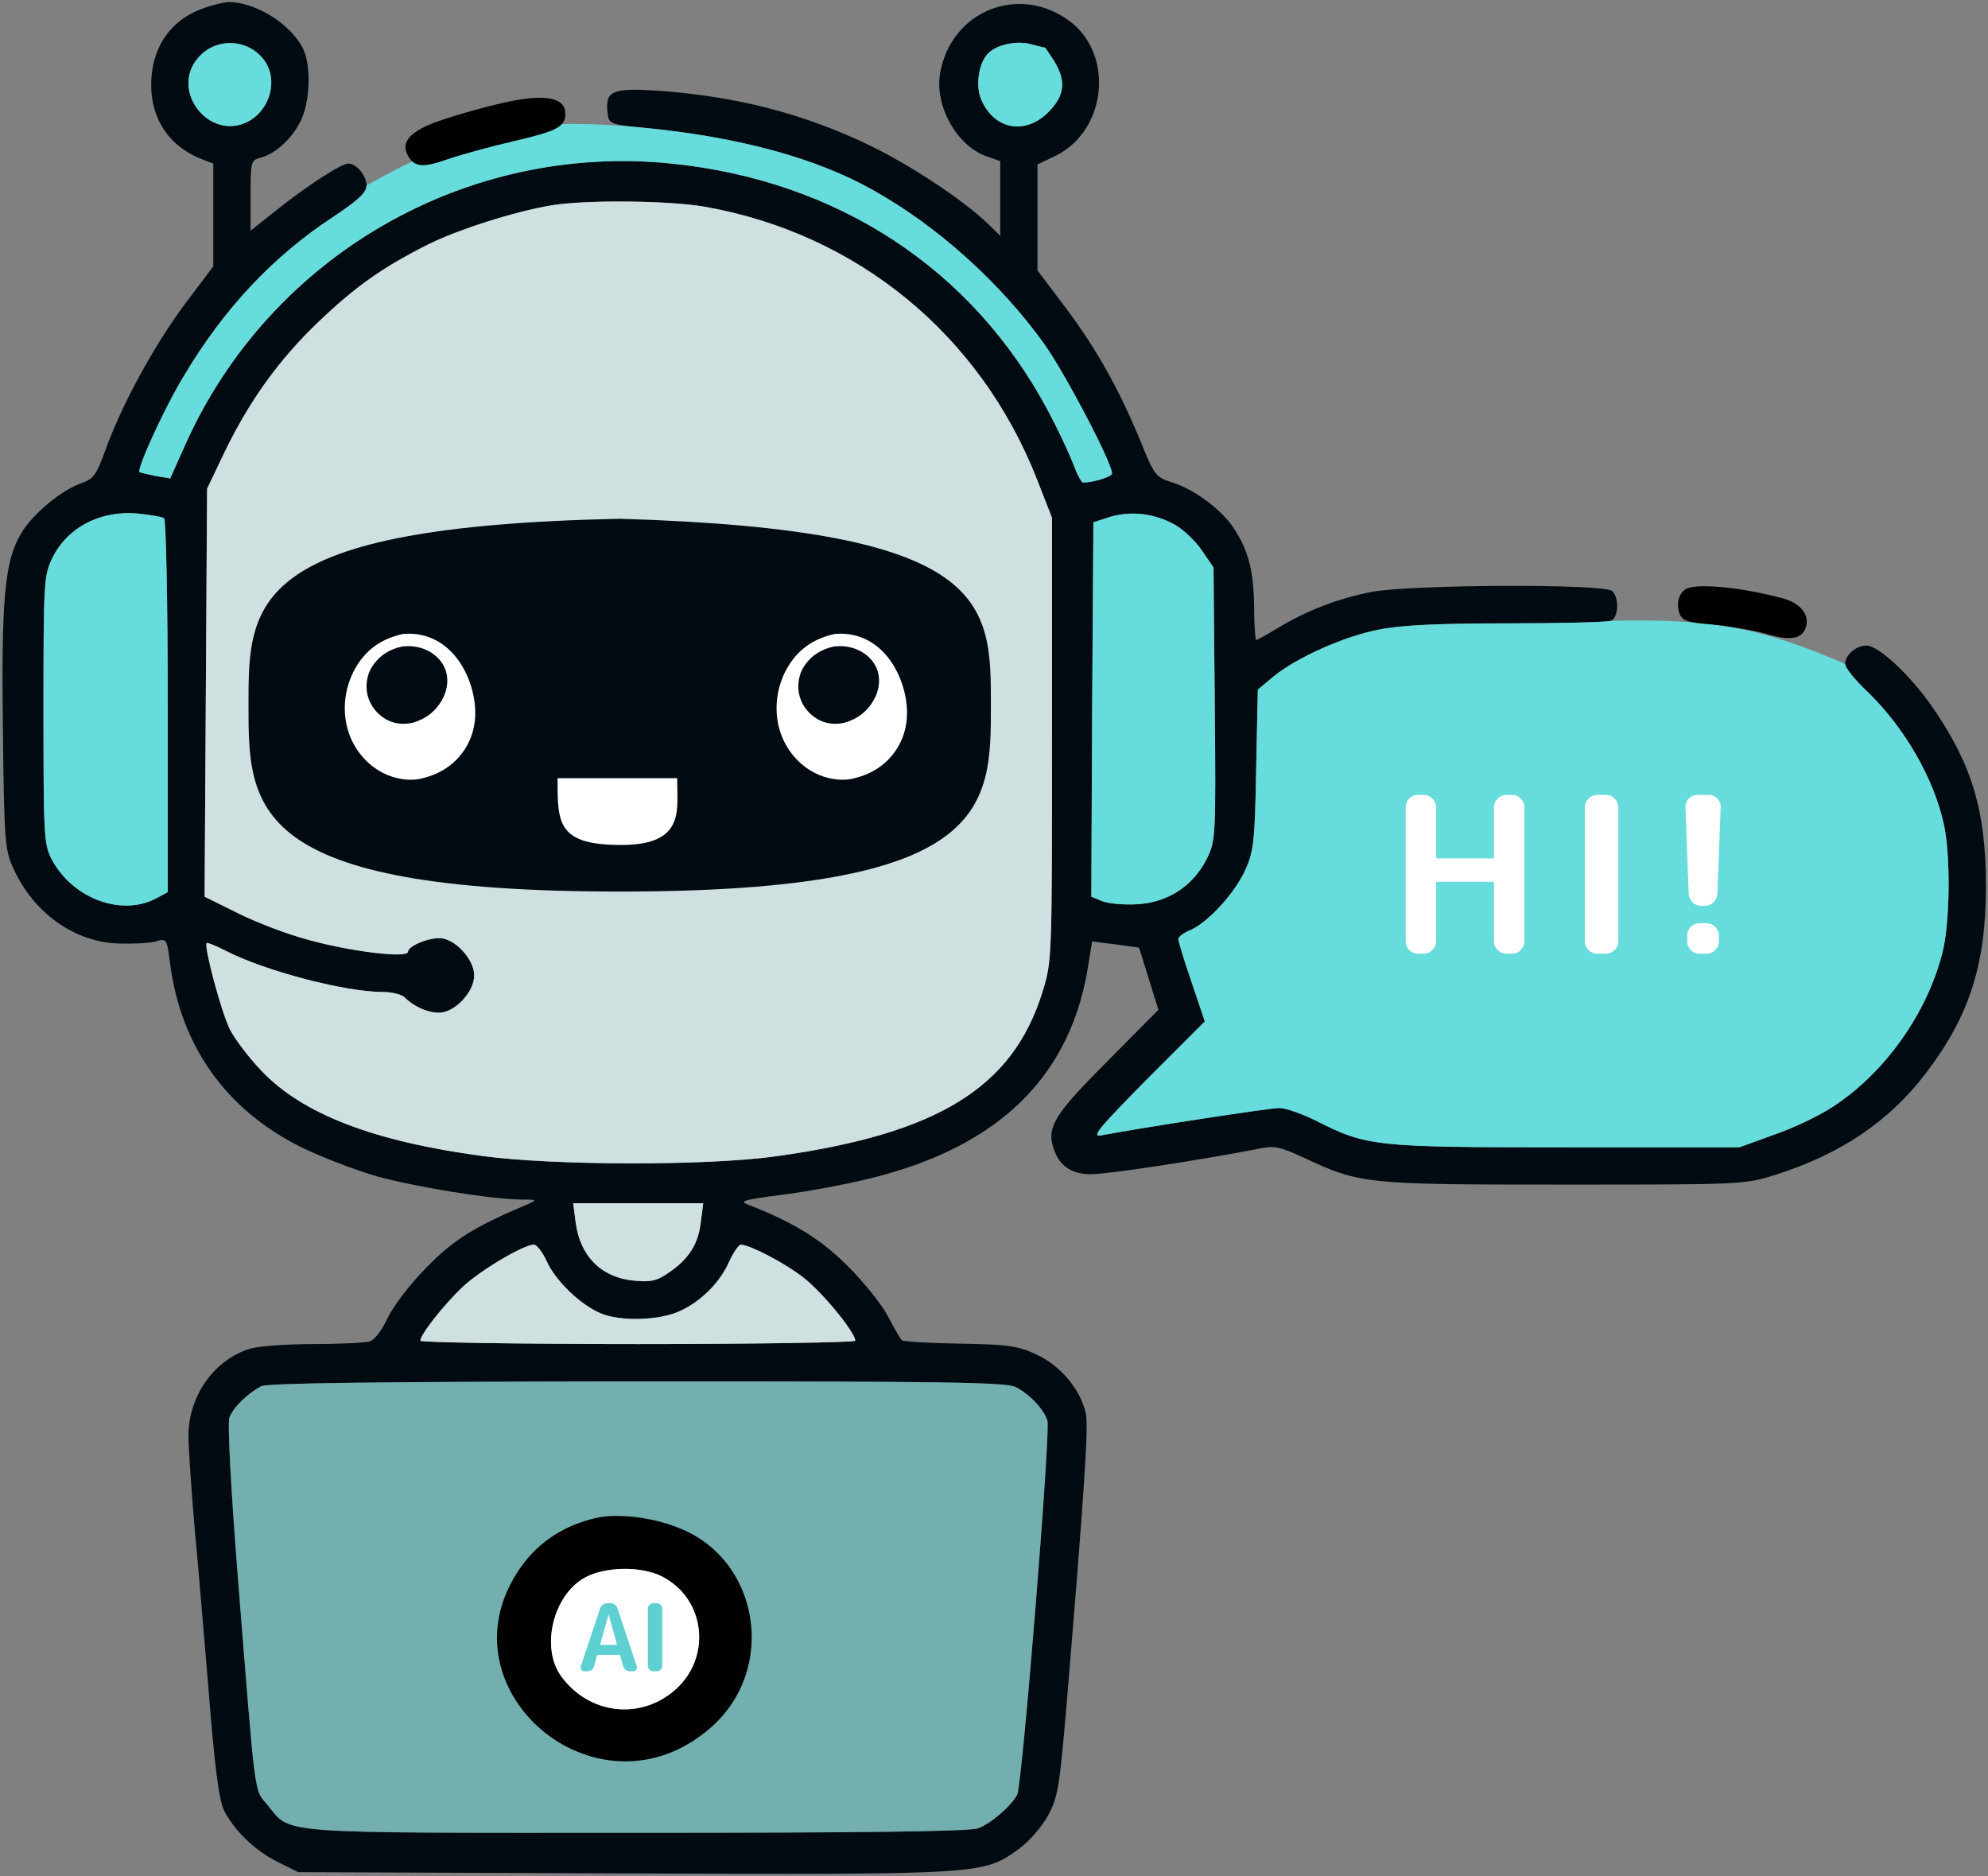 <svg width="640" height="604" viewBox="0 0 640 604" fill="none" xmlns="http://www.w3.org/2000/svg">
<rect x="0" y="0" width="640" height="604" fill="#808080" stroke="none"/>
<path d="M126.667 215.2C114.8 220.267 114.8 236 126.667 241.867C134.533 245.733 146 238.133 146 228.933C146 225.467 143.067 219.2 140.4 217.067C137.867 214.933 129.733 213.867 126.667 215.2Z" fill="black"/>
<path d="M261.333 218.4C257.6 222.133 256.667 224.133 256.667 228.4C256.667 238.133 265.6 245.067 274.4 242.133C280.8 240 283.467 236.533 284.267 229.6C284.933 224.533 284.4 223.2 281.2 219.467C278.4 216.4 275.733 214.933 271.733 214.4C266.533 213.733 265.6 214.133 261.333 218.4Z" fill="black"/>
<path d="M65.467 2.667C54.8 6.4 48.667 15.467 48.667 27.333C48.667 38.533 54.667 47.333 65.2 51.333L68.667 52.667V69.2V85.734L59.333 98.133C49.467 111.467 39.2 130.267 33.867 145.067C31.067 152.8 30.133 154.133 26.4 155.467C20 157.6 10.4 165.467 6.8 171.733C1.467 180.667 0.4 192.8 0.933 235.067C1.333 270.667 1.6 273.733 4.267 279.467C10.8 294 24.267 303.467 38.533 303.733C43.067 303.867 48.267 303.6 50.133 303.067C53.6 302 53.733 302.267 54.667 309.467C58 336.667 72.8 357.333 97.067 369.333C103.867 372.667 114.8 376.8 121.333 378.667C134 382.133 157.733 386 167.467 386.133C172.8 386.133 173.067 386.267 170 387.6C152.933 394.8 146.133 398.933 137.333 408C132 413.333 126.667 420.4 124.8 424.267C122.8 428.533 120.533 431.467 118.8 431.867C117.333 432.267 109.2 432.667 100.8 432.667C92.533 432.667 83.333 433.333 80.533 434.133C68.933 437.733 60.667 449.333 60.667 462.267C60.667 466.133 61.6 479.467 62.667 492C63.867 504.4 65.867 528.933 67.333 546.267C69.067 568.4 70.533 579.333 72 582.533C75.2 589.067 82.133 595.867 89.6 599.467L96 602.667L201.067 603.067C317.2 603.467 316.4 603.467 328 595.2C331.2 592.933 335.333 588.133 337.333 584.533C340.667 578.4 341.067 575.467 343.467 547.6C349.2 478.533 350.4 459.733 349.6 455.2C348 447.467 341.467 439.6 333.6 436C327.6 433.2 324.4 432.8 309.067 432.533C299.333 432.4 290.933 431.867 290.4 431.467C289.867 431.067 287.867 427.6 286 424C284.133 420.267 278.4 413.067 273.2 407.867C264.4 398.933 255.467 393.467 240.667 387.733C237.867 386.667 239.867 386.133 251.333 384.667C259.067 383.733 272.267 381.333 280.667 379.2C322.133 368.933 345.333 345.867 350.533 309.467L351.6 303.067L359.067 304C363.2 304.533 366.667 305.067 366.667 305.067C366.8 305.2 368.133 309.733 369.867 315.2L372.933 325.067L356.933 341.2C340.267 357.867 337.333 362.267 338.8 368.4C340.4 374.8 344.4 378 351.2 378C356.8 378 386.933 373.333 404.133 370C410.267 368.667 411.467 368.933 419.467 372.533C437.867 381.2 439.467 381.333 503.333 381.333C560.4 381.333 561.467 381.333 571.333 378.267C592.4 371.6 608 361.2 620 345.467C634 327.067 639.333 310.667 639.333 285.2C639.333 260.533 634.667 245.467 621.333 226.533C614.933 217.6 606.4 209.467 602 208C598.8 206.933 594 210.4 594 213.733C594 214.933 597.2 218.933 601.067 222.533C613.2 234.267 622.667 250.667 625.867 265.733C628 275.733 627.733 297.333 625.333 306.667C620.4 326.133 606.933 345.2 590.267 356.133C586.133 358.933 577.6 363.067 571.333 365.2L560 369.333H504C442.267 369.333 440 369.067 423.467 360.667C419.067 358.533 413.867 356.667 411.867 356.667C408.933 356.667 367.067 363.067 354.667 365.467C351.2 366.133 353.333 363.6 369.2 347.467L387.867 328.8L383.6 316.133C381.2 309.2 379.333 302.933 379.333 302.267C379.333 301.6 381.067 300.267 383.067 299.467C388.8 297.067 397.467 287.6 400.933 280C403.6 274 404 270.8 404.4 247.6L404.933 222L409.867 217.867C417.333 211.733 432.667 204.8 444 202.667C451.2 201.2 463.6 200.667 485.333 200.667C502.4 200.667 517.333 200.267 518.533 199.867C521.067 198.933 521.333 192.533 519.067 190.267C516.667 187.867 454.667 188.133 441.6 190.533C430.667 192.667 420.667 196.533 411.2 202.267C407.867 204.267 404.8 206 404.4 206C404.133 206 403.733 201.2 403.733 195.333C403.6 183.6 401.867 177.067 397.067 169.867C393.2 164 384.267 157.333 377.067 155.2C372 153.6 371.6 152.933 366.933 141.467C360.133 125.067 352.933 112.133 342.667 98.533L334 87.067V70V52.934L339.867 50.133C356.133 42.133 358.8 17.867 344.533 6.933C328.267 -5.333 306.267 3.333 302.667 23.467C300.8 33.867 307.867 46.8 317.467 50.267L322 51.867V63.867V75.867L317.733 71.734C309.867 64.267 293.333 53.333 280.533 47.067C259.067 36.667 237.6 31.067 211.867 29.2C197.067 28.267 194.8 29.2 195.6 36.267C196 39.867 196.267 40 206.667 41.067C237.467 44 262.667 50.8 281.067 61.2C301.6 72.667 321.867 90.8 336.133 110.667C342.8 120 358 148.933 358 152.4C358 153.467 352 155.333 348.667 155.333C348.133 155.333 346.667 152.533 345.333 148.933C344 145.467 340.4 137.867 337.2 131.867C312.8 86.4 269.6 58.133 216.267 52.667C150.267 45.867 87.2 82.133 59.867 142.667L54.8 154L50 153.2C47.467 152.667 45.2 152.133 44.933 152C43.867 151.067 53.333 130.533 59.333 120.8C72.133 99.333 87.867 82.533 107.2 69.867C115.2 64.533 118 62 118 59.733C118 56.533 114.8 52.667 112.133 52.667C109.867 52.667 98.933 59.733 89.067 67.6L80.667 74.267V62.934C80.667 52.133 80.8 51.6 83.733 50.8C88.533 49.6 93.733 44.934 96.667 39.2C99.867 33.067 100.267 20.933 97.467 15.467C93.333 7.467 82 0.533 73.333 0.667C71.867 0.8 68.4 1.6 65.467 2.667ZM85.2 19.6C89.6 25.867 86.933 35.467 79.733 39.2C67.333 45.467 54.667 29.2 63.733 18.667C69.467 11.867 80.133 12.4 85.2 19.6ZM336.4 15.333C336.533 15.333 337.867 17.333 339.333 19.6C343.333 26.133 342.8 30.8 337.467 36.133C330 43.6 320 41.733 315.867 32C313.867 27.2 315.2 19.467 318.667 16.667C321.733 14.133 327.733 13.067 332 14.267C334.133 14.8 336.133 15.333 336.4 15.333ZM226.8 66.534C276 75.2 315.6 107.733 333.867 154.4L338.667 166.667V238V238.002C338.667 308.933 338.667 309.334 335.6 319.333C326 350.267 301.733 365.067 249.467 372.267C227.2 375.333 178 375.2 155.333 372.133C120.4 367.467 97.467 358.667 84.267 344.8C80.267 340.667 75.733 334.667 74.133 331.6C71.333 326.267 65.6 304.667 66.533 303.6C66.8 303.333 69.733 304.533 72.8 306.133C85.6 312.667 111.2 319.333 123.333 319.333C126.133 319.333 129.333 320.133 130.267 321.067C133.2 324 137.6 326 141.333 326C146.4 326 152.667 319.333 152.667 314C152.667 308.8 146.4 302 141.467 302C137.333 302 131.333 304.667 131.333 306.4C131.333 308.533 113.333 306.4 99.733 302.667C92.933 300.933 82.533 296.933 76.667 294L65.867 288.667L66.267 222.933L66.667 157.333L72.267 145.6C80.267 129.067 89.733 115.867 102.4 103.733C114.4 92.267 123.067 86.133 137.6 78.8C147.467 73.867 165.6 68.133 177.333 66.133C188.267 64.267 215.2 64.534 226.8 66.534ZM52.8 166.8C53.467 167.2 54 194.4 54 227.333V287.2L50 289.333C38.8 295.067 23.067 289.067 16.533 276.4C14.133 271.867 14 268.133 14 228.533C14 187.6 14.133 185.2 16.8 179.733C21.6 169.733 32.533 164.133 44.533 165.333C48.4 165.733 52.267 166.4 52.8 166.8ZM378.267 168.933C381.067 170.533 384.933 174.267 386.933 177.2L390.667 182.667L391.067 226.667C391.467 270.133 391.333 270.667 388.4 276.667C384 285.2 376.133 290.4 366.4 291.067C362.133 291.333 357.067 290.933 354.933 290.133L351.333 288.667L351.6 228.4L352 168.133L357.333 166.4C364 164.4 371.6 165.2 378.267 168.933ZM225.6 393.467C224.8 400.533 221.733 405.333 215.2 409.733C211.6 412.267 209.467 412.8 204.267 412.267C193.733 411.333 186.8 404.533 185.333 393.6L184.533 387.333H205.467H226.4L225.6 393.467ZM176 406C178.8 412.267 186.933 420.133 193.467 422.8C199.733 425.467 212.267 425.067 218.667 422.133C225.6 419.067 231.867 412.8 234.8 406C236.133 403.067 237.867 400.667 238.533 400.667C241.467 400.8 252.133 406.267 258.4 411.067C264.4 415.6 275.333 428.8 275.333 431.6C275.333 432.133 243.867 432.667 205.333 432.667C166.8 432.667 135.333 432.133 135.333 431.6C135.333 429.6 142.667 420.267 148.8 414.4C154.4 409.067 168.533 400.667 171.867 400.667C172.8 400.667 174.667 403.067 176 406ZM327.067 446.533C331.467 448.8 336.133 453.733 337.2 457.333C338.267 460.933 329.067 574.8 327.467 577.733C325.467 581.467 318.933 587.067 314.933 588.533C312.4 589.6 276.8 590 205.067 590C87.333 590 93.867 590.533 86.133 581.067C81.733 575.733 82.4 580.667 76.667 508.933C74.267 478.667 73.2 458 73.867 456.267C75.067 453.067 79.6 448.667 84 446.267C85.867 445.2 121.067 444.8 205.067 444.667C304.267 444.667 324 444.933 327.067 446.533Z" fill="#010B11"/>
<path d="M226.8 66.534C276 75.2 315.6 107.733 333.867 154.4L338.667 166.667V238V238.002C338.667 308.933 338.667 309.334 335.6 319.333C326 350.267 301.733 365.067 249.467 372.267C227.2 375.333 178 375.2 155.333 372.133C120.4 367.467 97.467 358.667 84.267 344.8C80.267 340.667 75.733 334.667 74.133 331.6C71.333 326.267 65.6 304.667 66.533 303.6C66.8 303.333 69.733 304.533 72.8 306.133C85.6 312.667 111.2 319.333 123.333 319.333C126.133 319.333 129.333 320.133 130.267 321.067C133.2 324 137.6 326 141.333 326C146.4 326 152.667 319.333 152.667 314C152.667 308.8 146.4 302 141.467 302C137.333 302 131.333 304.667 131.333 306.4C131.333 308.533 113.333 306.4 99.733 302.667C92.933 300.933 82.533 296.933 76.667 294L65.867 288.667L66.267 222.933L66.667 157.333L72.267 145.6C80.267 129.067 89.733 115.867 102.4 103.733C114.4 92.267 123.067 86.133 137.6 78.8C147.467 73.867 165.6 68.133 177.333 66.133C188.267 64.267 215.2 64.534 226.8 66.534Z" fill="#CEE0E0"/>
<path d="M378.267 168.933C381.067 170.533 384.933 174.267 386.933 177.2L390.667 182.667L391.067 226.667C391.467 270.133 391.333 270.667 388.4 276.667C384 285.2 376.133 290.4 366.4 291.067C362.133 291.333 357.067 290.933 354.933 290.133L351.333 288.667L351.6 228.4L352 168.133L357.333 166.4C364 164.4 371.6 165.2 378.267 168.933Z" fill="#66DCDC"/>
<path d="M52.8 166.8C53.467 167.2 54 194.4 54 227.333V287.2L50 289.333C38.8 295.067 23.067 289.067 16.533 276.4C14.133 271.867 14 268.133 14 228.533C14 187.6 14.133 185.2 16.8 179.733C21.6 169.733 32.533 164.133 44.533 165.333C48.4 165.733 52.267 166.4 52.8 166.8Z" fill="#66DCDC"/>
<path d="M85.2 19.6C89.6 25.867 86.933 35.467 79.733 39.2C67.333 45.467 54.667 29.2 63.733 18.667C69.467 11.867 80.133 12.4 85.2 19.6Z" fill="#66DCDC"/>
<path d="M336.4 15.333C336.533 15.333 337.867 17.333 339.333 19.6C343.333 26.133 342.8 30.8 337.467 36.133C330 43.6 320 41.733 315.867 32C313.867 27.2 315.2 19.467 318.667 16.667C321.733 14.133 327.733 13.067 332 14.267C334.133 14.8 336.133 15.333 336.4 15.333Z" fill="#66DCDC"/>
<path d="M206.667 41.067C237.467 44 262.667 50.8 281.067 61.2C301.6 72.667 321.867 90.8 336.133 110.667C342.8 120 358 148.933 358 152.4C358 153.467 352 155.333 348.667 155.333C348.133 155.333 346.667 152.533 345.333 148.933C344 145.467 340.4 137.867 337.2 131.867C312.8 86.4 269.6 58.133 216.267 52.667C150.267 45.867 87.2 82.133 59.867 142.667L54.8 154L50 153.2C47.467 152.667 45.2 152.133 44.933 152C43.867 151.067 53.333 130.533 59.333 120.8C72.133 99.333 87.867 82.533 107.2 69.867C115.2 64.533 118 62 118 59.733C150.39 41.336 169.875 37.601 206.667 41.067Z" fill="#66DCDC"/>
<path d="M594 213.733C594 214.933 597.2 218.933 601.067 222.533C613.2 234.267 622.667 250.667 625.867 265.733C628 275.733 627.733 297.333 625.333 306.667C620.4 326.133 606.933 345.2 590.267 356.133C586.133 358.933 577.6 363.067 571.333 365.2L560 369.333H504C442.267 369.333 440 369.067 423.467 360.667C419.067 358.533 413.867 356.667 411.867 356.667C408.933 356.667 367.067 363.067 354.667 365.467C351.2 366.133 353.333 363.6 369.2 347.467L387.867 328.8L383.6 316.133C381.2 309.2 379.333 302.933 379.333 302.267C379.333 301.6 381.067 300.267 383.067 299.467C388.8 297.067 397.467 287.6 400.933 280C403.6 274 404 270.8 404.4 247.6L404.933 222L409.867 217.867C417.333 211.733 432.667 204.8 444 202.667C451.2 201.2 463.6 200.667 485.333 200.667C502.4 200.667 517.333 200.267 518.533 199.867C552.401 198.964 568.431 202.678 594 213.733Z" fill="#66DCDC"/>
<path d="M327.067 446.533C331.467 448.8 336.133 453.733 337.2 457.333C338.267 460.933 329.067 574.8 327.467 577.733C325.467 581.467 318.933 587.067 314.933 588.533C312.4 589.6 276.8 590 205.067 590C87.333 590 93.867 590.533 86.133 581.067C81.733 575.733 82.4 580.667 76.667 508.933C74.267 478.667 73.2 458 73.867 456.267C75.067 453.067 79.6 448.667 84 446.267C85.867 445.2 121.067 444.8 205.067 444.667C304.267 444.667 324 444.933 327.067 446.533Z" fill="#66DCDC" fill-opacity="0.51"/>
<path d="M176 406C178.8 412.267 186.933 420.133 193.467 422.8C199.733 425.467 212.267 425.067 218.667 422.133C225.6 419.067 231.867 412.8 234.8 406C236.133 403.067 237.867 400.667 238.533 400.667C241.467 400.8 252.133 406.267 258.4 411.067C264.4 415.6 275.333 428.8 275.333 431.6C275.333 432.133 243.867 432.667 205.333 432.667C166.8 432.667 135.333 432.133 135.333 431.6C135.333 429.6 142.667 420.267 148.8 414.4C154.4 409.067 168.533 400.667 171.867 400.667C172.8 400.667 174.667 403.067 176 406Z" fill="#CEE0E0"/>
<path d="M225.6 393.467C224.8 400.533 221.733 405.333 215.2 409.733C211.6 412.267 209.467 412.8 204.267 412.267C193.733 411.333 186.8 404.533 185.333 393.6L184.533 387.333H205.467H226.4L225.6 393.467Z" fill="#CEE0E0"/>
<path d="M191.727 488.687C181.909 490.996 174.128 495.969 168.571 503.252C139.117 542.329 192.097 588.511 228.961 556.006C250.265 537.178 244.522 502.009 218.588 491.884C209.881 488.332 198.581 487.088 191.727 488.687ZM212.845 507.337C227.479 514.62 229.332 534.336 216.55 544.638C205.435 553.697 189.689 551.566 180.982 540.02C173.758 530.784 178.019 513.199 188.578 507.692C195.061 504.318 206.176 504.14 212.845 507.337Z" fill="black"/>
<path d="M212.845 507.337C227.479 514.62 229.332 534.336 216.55 544.638C205.435 553.697 189.689 551.566 180.982 540.02C173.758 530.784 178.019 513.199 188.578 507.692C195.061 504.318 206.176 504.14 212.845 507.337Z" fill="white"/>
<path d="M166 32.267C159.333 33.467 146.8 36.933 139.867 39.467C131.867 42.533 129.067 45.867 131.2 49.867C133.333 53.867 136 54.133 144.267 51.2C148.533 49.733 158.267 47.067 165.867 45.333C179.467 42.133 182 40.8 182 36.533C182 31.867 176.667 30.4 166 32.267Z" fill="black"/>
<path d="M542.533 189.733C540.4 191.2 539.6 194.4 540.667 197.467C541.6 199.867 543.2 200.4 551.6 201.067C556.933 201.6 564.533 202.933 568.4 204C576.267 206.4 580.133 205.733 581.333 202C582.667 198 579.733 194.267 574.133 192.667C560.267 188.933 545.733 187.6 542.533 189.733Z" fill="black"/>
<path d="M319 227C319 260.137 319 287 199.5 287C80 287 80 260.137 80 227C80 193.863 80 169.5 199.5 167C319 170.5 319 193.863 319 227Z" fill="#010B11"/>
<path d="M456.45 307C455.377 307 454.443 306.603 453.65 305.81C452.903 305.017 452.53 304.083 452.53 303.01V259.89C452.53 258.817 452.903 257.883 453.65 257.09C454.443 256.297 455.377 255.9 456.45 255.9H458.34C459.413 255.9 460.347 256.297 461.14 257.09C461.933 257.883 462.33 258.817 462.33 259.89V275.78C462.33 276.153 462.517 276.34 462.89 276.34H480.39C480.763 276.34 480.95 276.153 480.95 275.78V259.89C480.95 258.817 481.347 257.883 482.14 257.09C482.933 256.297 483.867 255.9 484.94 255.9H486.83C487.903 255.9 488.813 256.297 489.56 257.09C490.353 257.883 490.75 258.817 490.75 259.89V303.01C490.75 304.083 490.353 305.017 489.56 305.81C488.813 306.603 487.903 307 486.83 307H484.94C483.867 307 482.933 306.603 482.14 305.81C481.347 305.017 480.95 304.083 480.95 303.01V284.46C480.95 284.04 480.763 283.83 480.39 283.83H462.89C462.517 283.83 462.33 284.04 462.33 284.46V303.01C462.33 304.083 461.933 305.017 461.14 305.81C460.347 306.603 459.413 307 458.34 307H456.45ZM514.207 307C513.134 307 512.2 306.603 511.407 305.81C510.614 305.017 510.217 304.083 510.217 303.01V259.89C510.217 258.817 510.614 257.883 511.407 257.09C512.2 256.297 513.134 255.9 514.207 255.9H517.007C518.08 255.9 519.014 256.297 519.807 257.09C520.6 257.883 520.997 258.817 520.997 259.89V303.01C520.997 304.083 520.6 305.017 519.807 305.81C519.014 306.603 518.08 307 517.007 307H514.207ZM547.776 291.6C546.656 291.6 545.7 291.227 544.906 290.48C544.113 289.687 543.693 288.73 543.646 287.61L542.596 259.89C542.55 258.817 542.9 257.883 543.646 257.09C544.393 256.297 545.303 255.9 546.376 255.9H550.156C551.23 255.9 552.14 256.297 552.886 257.09C553.633 257.883 553.983 258.817 553.936 259.89L552.886 287.61C552.84 288.73 552.42 289.687 551.626 290.48C550.833 291.227 549.876 291.6 548.756 291.6H547.776ZM549.456 297.2C550.53 297.2 551.44 297.597 552.186 298.39C552.98 299.183 553.376 300.117 553.376 301.19V303.01C553.376 304.083 552.98 305.017 552.186 305.81C551.44 306.603 550.53 307 549.456 307H547.076C546.003 307 545.07 306.603 544.276 305.81C543.53 305.017 543.156 304.083 543.156 303.01V301.19C543.156 300.117 543.53 299.183 544.276 298.39C545.07 297.597 546.003 297.2 547.076 297.2H549.456Z" fill="white"/>
<path d="M129.707 204.083C134.688 203.649 139.29 204.91 143.266 208.017C148.622 212.202 151.901 219.334 152.772 225.998C153.497 231.552 152.529 236.934 149.37 241.594C145.891 246.727 140.679 249.667 134.719 250.814C130.275 251.484 125.488 250.3 121.704 247.911C116.552 244.658 112.953 239.465 111.607 233.495C110.128 226.934 111.391 219.828 114.959 214.156C118.469 208.576 123.353 205.493 129.707 204.083Z" fill="white"/>
<path d="M129.459 208.118C132.57 207.747 135.687 208.234 138.439 209.853C140.892 211.295 142.963 213.601 143.69 216.527C144.394 219.353 143.859 222.439 142.493 224.964C140.303 229.009 137.126 231.413 132.928 232.641C129.607 233.396 126.358 233.005 123.454 231.042C120.806 229.255 118.816 226.461 118.198 223.176C117.669 220.362 118.207 217.046 119.753 214.652C122.099 211.016 125.416 208.966 129.459 208.118Z" fill="#010B11"/>
<path d="M268.707 204.083C273.688 203.649 278.29 204.91 282.266 208.017C287.622 212.202 290.901 219.334 291.772 225.998C292.497 231.552 291.529 236.934 288.37 241.594C284.891 246.727 279.679 249.667 273.719 250.814C269.275 251.484 264.488 250.3 260.704 247.911C255.552 244.658 251.953 239.465 250.607 233.495C249.128 226.934 250.391 219.828 253.959 214.156C257.469 208.576 262.353 205.493 268.707 204.083Z" fill="white"/>
<path d="M268.459 208.118C271.57 207.747 274.687 208.234 277.439 209.853C279.892 211.295 281.963 213.601 282.69 216.527C283.394 219.353 282.859 222.439 281.493 224.964C279.303 229.009 276.126 231.413 271.928 232.641C268.607 233.396 265.358 233.005 262.454 231.042C259.806 229.255 257.816 226.461 257.198 223.176C256.669 220.362 257.207 217.046 258.753 214.652C261.099 211.016 264.416 208.966 268.459 208.118Z" fill="#010B11"/>
<path d="M195.9 519.82L193.26 529.24C193.24 529.3 193.25 529.36 193.29 529.42C193.33 529.48 193.38 529.51 193.44 529.51H198.42C198.48 529.51 198.53 529.48 198.57 529.42C198.61 529.36 198.62 529.3 198.6 529.24L195.96 519.82C195.96 519.8 195.95 519.79 195.93 519.79C195.91 519.79 195.9 519.8 195.9 519.82ZM188.13 538C187.71 538 187.38 537.83 187.14 537.49C186.9 537.15 186.85 536.78 186.99 536.38L193.2 517.72C193.38 517.24 193.67 516.85 194.07 516.55C194.49 516.25 194.95 516.1 195.45 516.1H196.53C197.05 516.1 197.51 516.25 197.91 516.55C198.33 516.85 198.62 517.24 198.78 517.72L204.99 536.38C205.13 536.78 205.08 537.15 204.84 537.49C204.6 537.83 204.27 538 203.85 538H202.77C202.29 538 201.84 537.85 201.42 537.55C201.02 537.23 200.75 536.83 200.61 536.35L199.65 532.96C199.63 532.8 199.52 532.72 199.32 532.72H192.54C192.36 532.72 192.25 532.8 192.21 532.96L191.25 536.35C191.13 536.83 190.86 537.23 190.44 537.55C190.04 537.85 189.59 538 189.09 538H188.13ZM210.28 538C209.82 538 209.42 537.83 209.08 537.49C208.74 537.15 208.57 536.75 208.57 536.29V517.81C208.57 517.35 208.74 516.95 209.08 516.61C209.42 516.27 209.82 516.1 210.28 516.1H211.48C211.94 516.1 212.34 516.27 212.68 516.61C213.02 516.95 213.19 517.35 213.19 517.81V536.29C213.19 536.75 213.02 537.15 212.68 537.49C212.34 537.83 211.94 538 211.48 538H210.28Z" fill="#5ED0D1"/>
<path d="M217.5 251C217.5 261 220 271.5 200 271.5C180 271.5 180 265 180 251H198.75H217.5Z" fill="white" stroke="white"/>
</svg>
